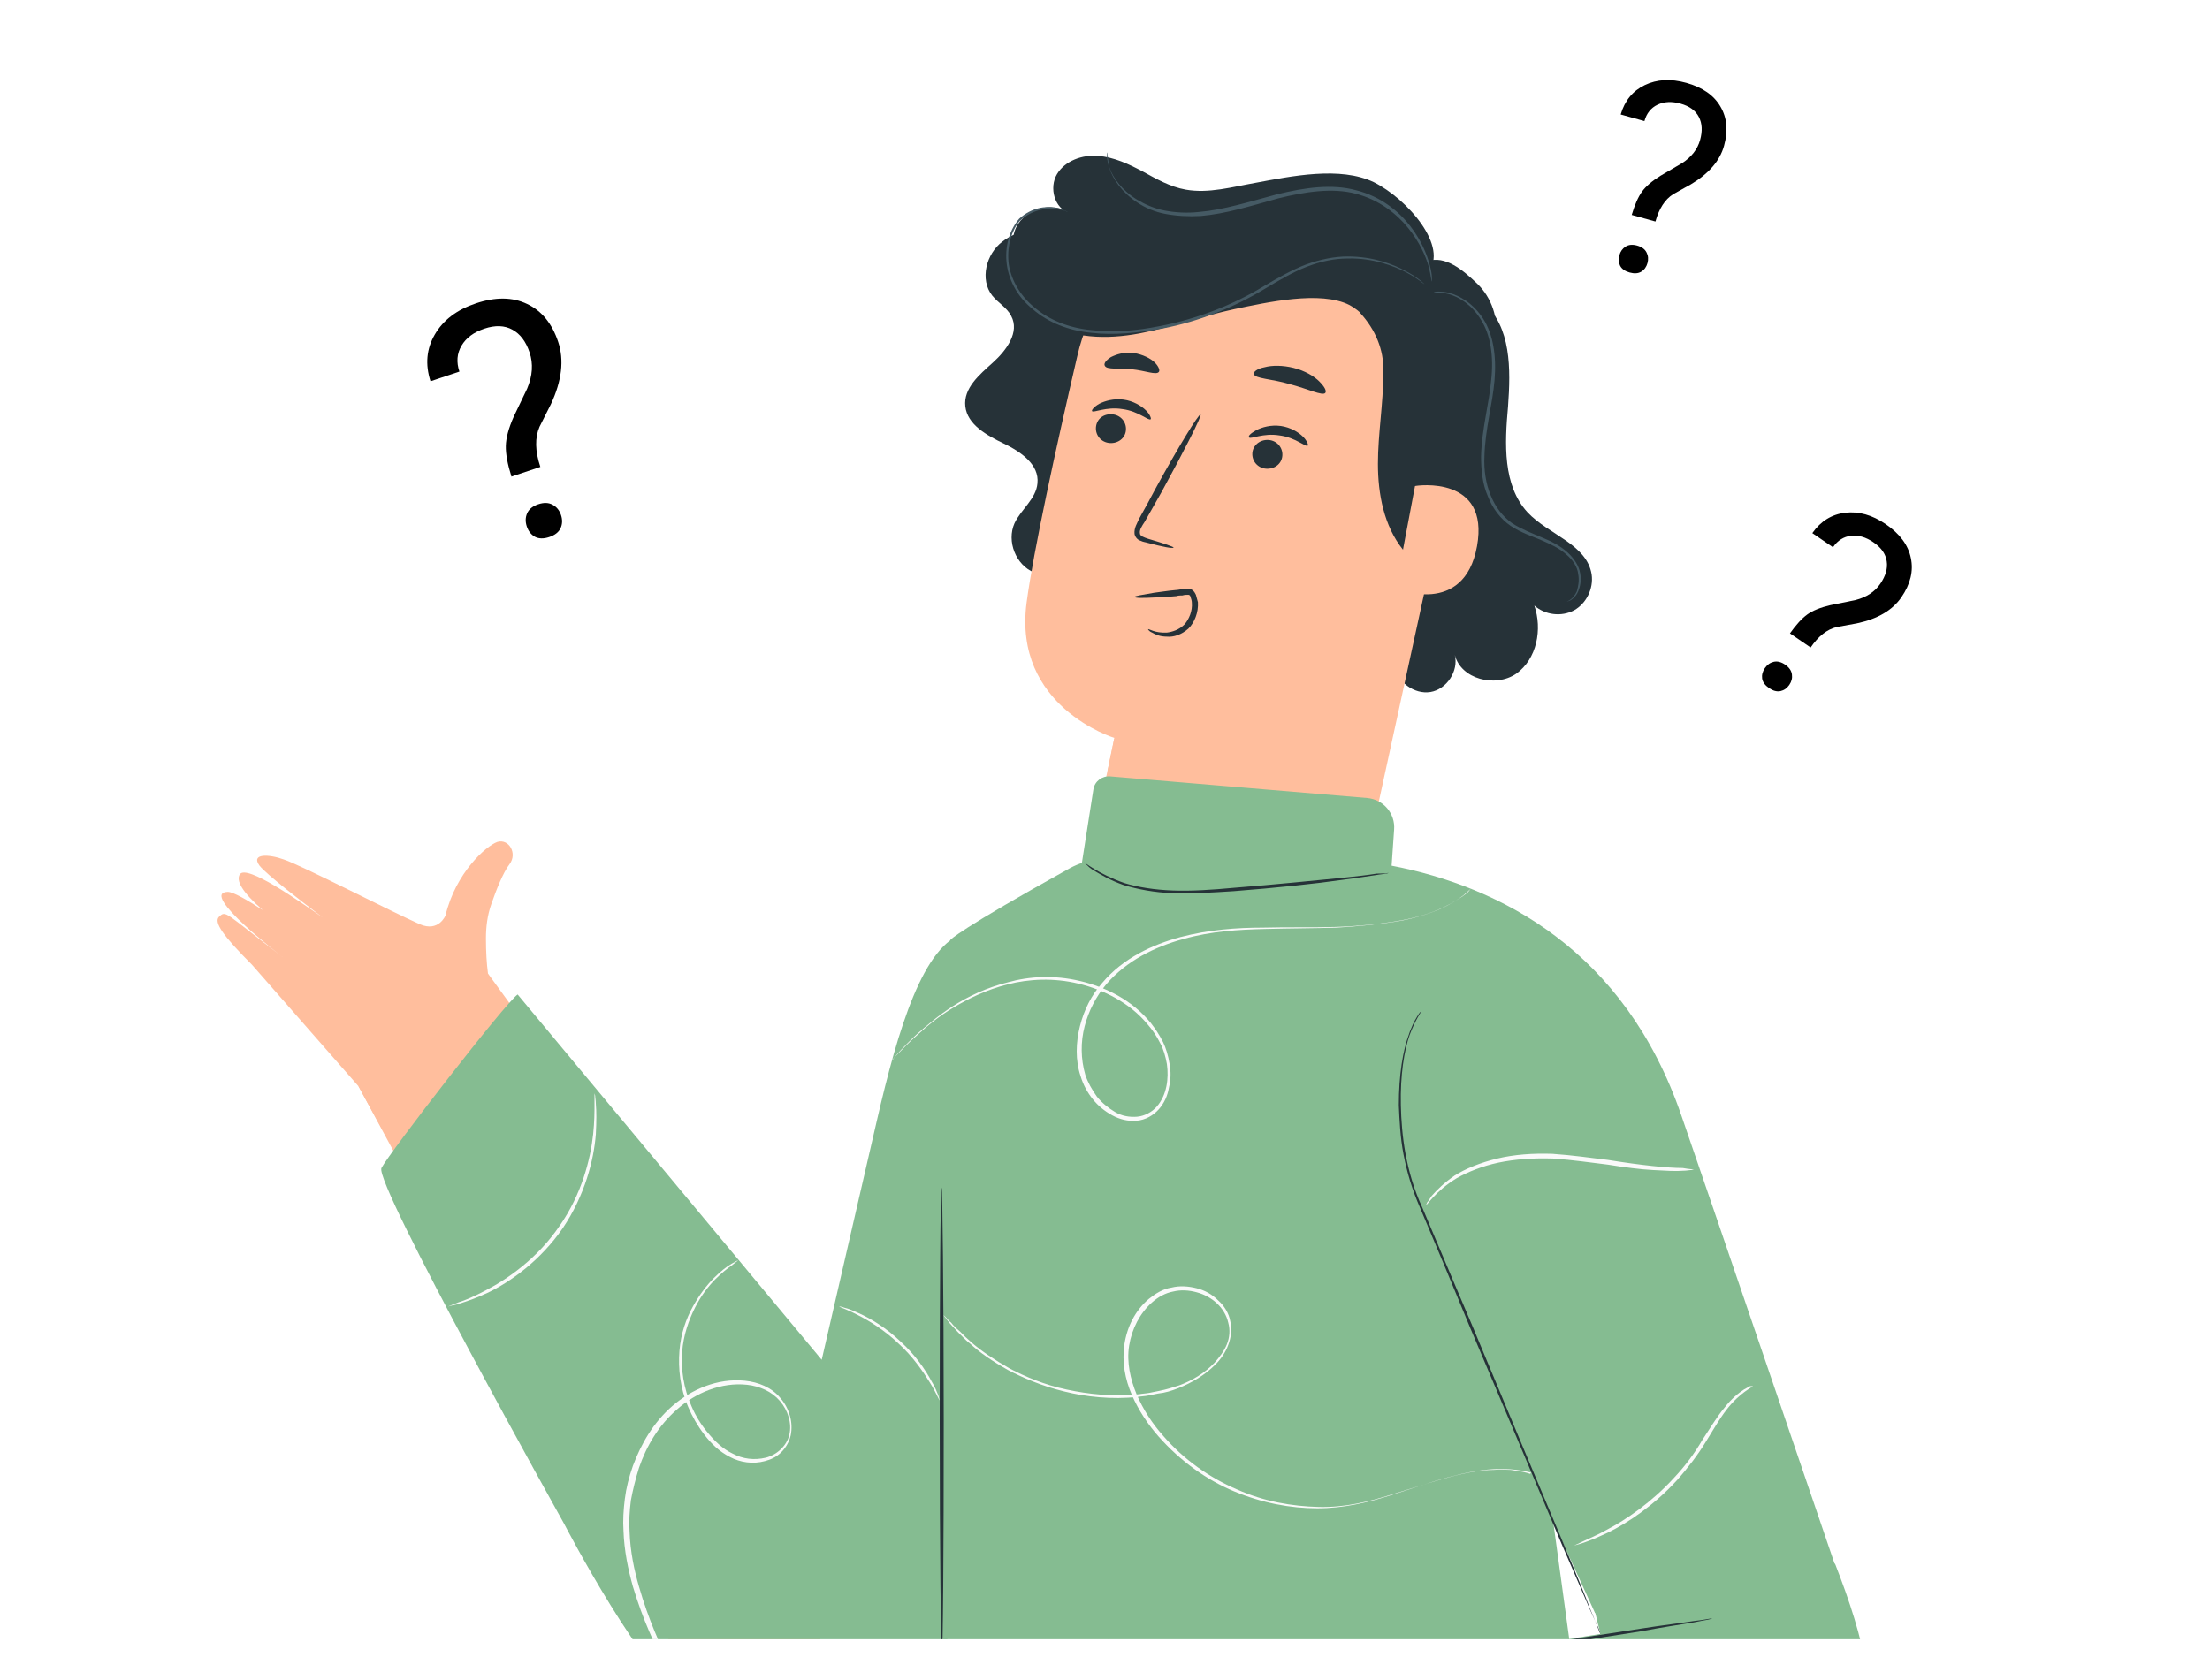 <svg width="217" height="165" viewBox="0 0 217 165" fill="none" xmlns="http://www.w3.org/2000/svg">
<g clip-path="url(#clip0)" filter="url(#filter0_d)">
<path d="M35.204 102.696L24.744 90.759C21.897 87.907 20.971 86.581 21.5 86.05C22.228 85.387 21.964 85.586 27.789 90.029C27.789 90.029 19.448 83.663 22.361 83.597C22.89 83.597 24.281 84.392 25.803 85.387C23.751 83.597 23.155 82.469 23.552 81.872C24.214 80.877 29.312 84.459 31.695 86.117C29.775 84.658 26.134 81.872 25.472 81.01C24.612 79.817 26.399 79.883 27.855 80.413C29.51 80.944 38.514 85.586 41.228 86.78C43.081 87.576 43.743 85.918 43.743 85.918C44.736 81.74 47.715 79.087 48.841 78.689C49.966 78.358 50.827 79.817 50.032 80.877C49.37 81.74 48.708 83.464 48.245 84.79C47.848 85.918 47.715 87.045 47.715 88.172C47.715 89.499 47.782 90.626 47.914 91.621L57.513 104.818L41.493 114.103L35.204 102.696Z" fill="#FFBE9D"/>
<path d="M31.43 91.886C31.298 92.019 29.444 90.759 27.26 89.035C25.075 87.31 23.42 85.785 23.486 85.652C23.619 85.52 25.472 86.78 27.657 88.504C29.841 90.228 31.497 91.687 31.43 91.886Z" fill="#FFBE9D"/>
<path d="M33.482 89.764C33.35 89.897 31.298 88.637 28.848 86.979C26.399 85.254 24.545 83.796 24.612 83.597C24.744 83.464 26.796 84.724 29.246 86.382C31.695 88.106 33.549 89.631 33.482 89.764Z" fill="#FFBE9D"/>
<path d="M34.939 87.576C34.807 87.708 32.887 86.581 30.57 84.989C28.253 83.398 26.465 82.005 26.532 81.872C26.664 81.74 28.584 82.867 30.901 84.459C33.218 85.984 35.005 87.377 34.939 87.576Z" fill="#FFBE9D"/>
<path d="M48.708 93.611L86.906 142.088L78.167 162.514C78.167 162.514 67.708 160.193 64.53 155.75C61.353 151.307 35.204 102.696 35.204 102.696L48.708 93.611Z" fill="#FFBE9D"/>
<path d="M145.625 25.701C148.406 28.089 148.34 32.267 148.075 35.914C147.744 39.562 147.545 43.673 149.995 46.326C152.047 48.515 155.82 49.443 156.284 52.427C156.482 53.82 155.754 55.279 154.562 55.942C153.305 56.605 151.716 56.406 150.657 55.478C151.451 57.799 150.921 60.717 148.869 62.176C146.817 63.569 143.441 62.707 142.845 60.319C143.242 61.911 142.051 63.701 140.462 63.967C138.873 64.232 137.152 62.972 136.953 61.38" fill="#263238"/>
<path d="M106.302 50.172C105.64 51.963 103.323 52.958 101.536 52.228C99.749 51.499 98.822 49.178 99.616 47.387C100.278 45.995 101.735 45 101.867 43.474C102.066 41.618 100.212 40.358 98.557 39.562C96.902 38.766 94.982 37.705 94.784 35.914C94.585 34.124 96.174 32.797 97.498 31.604C98.822 30.41 100.146 28.619 99.285 27.028C98.888 26.232 98.027 25.768 97.431 25.038C96.174 23.447 96.836 20.927 98.424 19.733C100.013 18.473 102.198 18.34 104.184 18.672C106.17 19.003 108.024 19.866 109.943 20.396C116.299 22.253 123.382 21.325 129.009 17.876" fill="#263238"/>
<path d="M118.019 92.947C125.169 94.406 132.12 89.83 133.643 82.734L143.043 39.562C145.492 29.084 138.872 18.605 128.28 16.417L127.287 16.284C117.357 14.825 107.957 21.258 105.772 31.007C103.654 40.092 101.469 50.172 100.807 55.146C99.417 65.425 109.413 68.476 109.413 68.476L107.626 77.097C106.17 84.459 110.804 91.488 118.019 92.947Z" fill="#FFBE9D"/>
<path d="M107.626 37.837C107.494 38.633 108.023 39.363 108.818 39.495C109.612 39.628 110.407 39.164 110.539 38.368C110.671 37.572 110.142 36.843 109.347 36.71C108.487 36.578 107.759 37.042 107.626 37.837Z" fill="#263238"/>
<path d="M107.229 36.379C107.361 36.578 108.619 35.914 110.208 36.18C111.797 36.379 112.79 37.373 112.988 37.174C113.055 37.108 112.922 36.71 112.525 36.312C112.062 35.848 111.267 35.384 110.34 35.251C109.347 35.118 108.487 35.384 107.957 35.649C107.361 35.981 107.163 36.312 107.229 36.379Z" fill="#263238"/>
<path d="M122.985 40.358C122.852 41.153 123.382 41.883 124.176 42.016C124.971 42.148 125.765 41.684 125.897 40.888C126.03 40.092 125.5 39.363 124.706 39.23C123.845 39.097 123.117 39.628 122.985 40.358Z" fill="#263238"/>
<path d="M122.654 38.965C122.786 39.164 124.044 38.501 125.633 38.766C127.221 38.965 128.214 39.96 128.413 39.761C128.479 39.694 128.347 39.297 127.95 38.899C127.486 38.434 126.692 37.97 125.765 37.837C124.772 37.705 123.911 37.97 123.382 38.235C122.786 38.567 122.521 38.832 122.654 38.965Z" fill="#263238"/>
<path d="M115.239 49.775C115.239 49.708 114.313 49.377 112.724 48.913C112.327 48.78 111.929 48.647 111.929 48.382C111.863 48.05 112.128 47.653 112.393 47.255C112.922 46.326 113.452 45.398 114.048 44.337C116.299 40.225 118.02 36.843 117.887 36.71C117.689 36.644 115.703 39.893 113.452 44.005C112.922 45 112.393 45.995 111.863 46.923C111.665 47.387 111.334 47.851 111.4 48.448C111.466 48.78 111.731 49.045 111.996 49.111C112.26 49.244 112.459 49.244 112.658 49.31C114.18 49.708 115.173 49.907 115.239 49.775Z" fill="#263238"/>
<path d="M123.117 32.731C123.183 33.195 124.838 33.195 126.626 33.726C128.413 34.19 129.869 34.919 130.134 34.588C130.267 34.389 130.068 33.991 129.538 33.461C129.009 32.93 128.082 32.4 127.023 32.134C125.964 31.869 124.904 31.869 124.176 32.068C123.448 32.2 123.051 32.532 123.117 32.731Z" fill="#263238"/>
<path d="M108.487 31.935C108.686 32.333 109.877 32.134 111.135 32.267C112.459 32.4 113.518 32.864 113.783 32.532C113.915 32.4 113.783 32.002 113.386 31.604C112.989 31.206 112.194 30.808 111.334 30.675C110.407 30.543 109.612 30.808 109.083 31.073C108.553 31.405 108.355 31.736 108.487 31.935Z" fill="#263238"/>
<path d="M133.577 26.762C133.577 26.762 133.643 26.762 133.577 26.762C135.033 28.354 135.894 30.344 135.827 32.466C135.827 32.532 135.827 32.598 135.827 32.665C135.827 35.649 135.298 38.633 135.298 41.551C135.298 44.536 135.894 47.653 137.747 49.974C138.542 50.902 139.998 51.698 140.859 50.836C141.19 50.504 141.322 50.04 141.388 49.576C142.977 42.612 145.824 36.644 146.883 29.283C147.148 27.293 146.486 25.237 145.029 23.845C143.639 22.518 141.918 21.059 140.13 21.656C138.277 22.187 135.629 25.105 134.106 26.298" fill="#263238"/>
<path d="M138.939 43.74C139.138 43.673 146.287 42.679 145.029 49.642C143.772 56.605 137.085 53.886 137.085 53.687C137.085 53.488 138.939 43.74 138.939 43.74Z" fill="#FFBE9D"/>
<path d="M139.667 51.432C139.733 51.432 139.8 51.565 139.932 51.698C140.131 51.83 140.462 51.963 140.859 51.897C141.653 51.764 142.448 50.703 142.712 49.443C142.845 48.78 142.845 48.183 142.712 47.652C142.58 47.122 142.315 46.658 141.984 46.525C141.653 46.392 141.322 46.525 141.19 46.724C141.057 46.923 141.057 47.056 141.057 47.056C141.057 47.056 140.925 46.923 141.057 46.658C141.124 46.525 141.19 46.392 141.388 46.26C141.587 46.127 141.852 46.127 142.117 46.194C142.646 46.326 143.043 46.923 143.176 47.52C143.374 48.117 143.374 48.846 143.242 49.509C142.977 50.902 141.984 52.096 140.925 52.228C140.395 52.295 140.064 52.029 139.866 51.83C139.601 51.632 139.601 51.499 139.667 51.432Z" fill="#FFBE9D"/>
<path d="M140.197 22.784C142.315 20.263 138.211 15.555 134.901 13.897C131.591 12.305 126.824 13.3 123.249 13.963C120.999 14.361 118.682 15.024 116.431 14.626C114.908 14.361 113.518 13.565 112.194 12.836C110.804 12.106 109.414 11.443 107.825 11.311C106.302 11.178 104.581 11.775 103.787 13.101C102.992 14.428 103.522 16.483 105.044 16.948C103.257 15.621 100.278 16.616 99.616 18.738C98.954 20.86 100.94 23.314 103.191 23.181C102.33 22.253 100.609 23.314 100.543 24.574C100.477 25.834 101.47 26.895 102.529 27.558C105.243 29.283 108.685 29.349 111.863 28.752C115.041 28.155 118.086 27.028 121.197 26.365C124.375 25.701 129.671 24.508 132.517 25.967C134.636 27.094 135.761 29.946 137.085 29.548C138.343 29.15 139.336 28.023 139.733 26.696C140.197 25.503 140.197 24.11 140.197 22.784Z" fill="#263238"/>
<path d="M153.834 55.08C153.834 55.08 153.966 55.08 154.231 54.947C154.43 54.815 154.761 54.55 154.959 54.085C155.158 53.621 155.29 53.024 155.158 52.295C155.025 51.565 154.562 50.836 153.9 50.239C153.238 49.642 152.377 49.178 151.384 48.78C150.458 48.382 149.398 47.984 148.472 47.387C147.545 46.724 146.817 45.796 146.353 44.602C145.89 43.474 145.691 42.148 145.757 40.822C145.824 38.169 146.552 35.715 146.75 33.328C146.949 31.007 146.618 28.818 145.625 27.293C144.632 25.768 143.308 25.038 142.315 24.773C141.852 24.64 141.454 24.64 141.19 24.64C140.925 24.64 140.792 24.707 140.792 24.707C140.792 24.773 141.322 24.64 142.315 24.906C143.242 25.171 144.5 25.9 145.426 27.426C146.353 28.885 146.684 31.007 146.419 33.328C146.221 35.649 145.493 38.103 145.426 40.822C145.426 42.148 145.559 43.541 146.088 44.734C146.552 45.928 147.346 46.989 148.339 47.653C149.332 48.316 150.391 48.647 151.318 49.045C152.245 49.443 153.106 49.841 153.768 50.438C154.43 50.968 154.893 51.698 154.959 52.361C155.092 53.024 154.959 53.621 154.827 54.085C154.43 54.947 153.834 55.08 153.834 55.08Z" fill="#455A64"/>
<path d="M104.846 16.815C104.846 16.815 104.779 16.749 104.515 16.682C104.382 16.616 104.316 16.55 104.117 16.55C103.985 16.483 103.786 16.417 103.588 16.417C102.727 16.218 101.337 16.351 100.079 17.478C99.219 18.473 98.689 19.932 98.822 21.656C98.954 23.314 99.814 25.105 101.403 26.365C102.926 27.691 104.978 28.487 107.163 28.686C109.347 28.951 111.73 28.686 114.047 28.288C117.887 27.558 121.329 26.099 124.176 24.375C125.633 23.513 126.957 22.717 128.347 22.187C129.737 21.656 131.061 21.391 132.319 21.391C134.834 21.325 136.82 22.12 138.012 22.717C139.27 23.38 139.799 23.911 139.866 23.911C139.866 23.911 139.336 23.314 138.078 22.651C136.887 21.988 134.901 21.192 132.319 21.192C131.061 21.192 129.671 21.457 128.214 21.988C126.824 22.518 125.434 23.314 123.978 24.176C121.131 25.9 117.688 27.293 113.915 28.023C111.598 28.487 109.281 28.686 107.163 28.421C104.978 28.221 102.992 27.426 101.536 26.166C100.079 24.972 99.153 23.248 99.02 21.656C98.888 20.064 99.351 18.605 100.145 17.677C101.337 16.616 102.661 16.417 103.522 16.55C104.382 16.55 104.779 16.815 104.846 16.815Z" fill="#455A64"/>
<path d="M108.686 10.979C108.686 10.979 108.619 11.576 108.95 12.571C109.281 13.565 110.142 14.892 111.665 15.886C112.459 16.417 113.386 16.815 114.445 17.014C115.504 17.213 116.696 17.279 117.887 17.213C120.337 17.014 122.852 16.218 125.5 15.489C128.148 14.825 130.863 14.428 133.113 15.024C135.43 15.621 137.152 17.014 138.277 18.407C139.402 19.799 139.998 21.192 140.263 22.12C140.528 23.115 140.528 23.646 140.594 23.646C140.594 23.646 140.594 23.513 140.594 23.248C140.594 22.982 140.528 22.584 140.395 22.054C140.131 21.059 139.601 19.667 138.476 18.208C137.35 16.749 135.563 15.29 133.18 14.693C130.796 14.03 128.082 14.428 125.368 15.091C122.654 15.82 120.138 16.616 117.755 16.815C116.563 16.948 115.438 16.881 114.379 16.682C113.32 16.483 112.459 16.085 111.665 15.621C110.142 14.693 109.281 13.433 108.95 12.504C108.752 11.576 108.752 10.979 108.686 10.979Z" fill="#455A64"/>
<path d="M112.062 55.014C112.194 55.677 112.327 56.406 112.591 57.003C112.922 57.6 113.386 58.197 114.048 58.33C114.776 58.529 115.504 58.263 116.034 57.733C116.563 57.202 116.828 56.539 116.961 55.81C117.093 55.146 116.961 54.351 116.299 54.085C116.034 54.019 115.769 54.019 115.504 54.085C114.313 54.284 113.055 54.55 111.863 54.748" fill="#FFBE9D"/>
<path d="M112.724 57.799C112.79 57.733 113.386 58.197 114.577 58.131C115.107 58.064 115.769 57.865 116.299 57.335C116.762 56.804 117.093 56.008 117.027 55.213C117.027 55.014 116.961 54.815 116.894 54.616C116.828 54.417 116.828 54.483 116.696 54.417C116.564 54.417 116.299 54.417 116.1 54.483C115.901 54.483 115.703 54.483 115.504 54.55C114.71 54.616 113.982 54.682 113.386 54.682C112.194 54.748 111.4 54.748 111.4 54.616C111.4 54.55 112.128 54.417 113.32 54.218C113.915 54.152 114.644 54.019 115.438 53.953C115.637 53.953 115.835 53.886 116.034 53.886C116.233 53.886 116.431 53.82 116.696 53.82C116.828 53.82 117.027 53.886 117.159 54.019C117.292 54.152 117.358 54.284 117.424 54.417C117.49 54.682 117.556 54.881 117.623 55.146C117.689 56.141 117.292 57.136 116.696 57.733C116.034 58.33 115.239 58.595 114.577 58.529C113.915 58.529 113.452 58.33 113.121 58.131C112.79 57.998 112.724 57.799 112.724 57.799Z" fill="#263238"/>
<path d="M109.414 68.543C109.414 68.543 116.1 71.062 122.588 69.206C122.588 69.206 117.689 73.317 108.752 71.726L109.414 68.543Z" fill="#FFBE9D"/>
<path d="M119.609 163.642C119.609 163.642 119.278 163.376 118.682 162.912C118.417 162.647 118.02 162.382 117.623 162.116C117.225 161.785 116.762 161.453 116.166 161.055C115.637 160.657 115.041 160.259 114.313 159.928C113.651 159.53 112.922 159.132 112.128 158.734C110.539 158.005 108.752 157.275 106.832 156.678C104.912 156.081 102.992 155.75 101.271 155.485C100.411 155.418 99.616 155.286 98.822 155.286C98.027 155.219 97.299 155.219 96.637 155.219C95.975 155.219 95.379 155.286 94.85 155.286C94.32 155.286 93.857 155.352 93.526 155.418C92.798 155.485 92.4 155.551 92.4 155.485C92.4 155.485 92.798 155.418 93.526 155.286C93.923 155.219 94.32 155.153 94.85 155.153C95.379 155.087 95.975 155.02 96.637 155.02C97.299 155.02 98.027 154.954 98.822 155.02C99.616 155.02 100.411 155.153 101.337 155.219C103.059 155.418 104.978 155.816 106.964 156.347C108.884 156.944 110.672 157.673 112.26 158.469C113.055 158.867 113.783 159.265 114.445 159.663C115.107 160.06 115.703 160.458 116.232 160.856C116.762 161.254 117.225 161.586 117.689 161.917C118.086 162.249 118.417 162.514 118.748 162.779C119.344 163.31 119.609 163.642 119.609 163.642Z" fill="#FAFAFA"/>
<path d="M80.683 129.554L86.111 106.012C88.164 97.125 90.679 88.637 94.784 87.642V90.361L92.996 157.673C92.996 157.673 81.941 170.273 67.84 163.31C63.405 161.122 55.395 145.67 55.395 145.67C55.395 145.67 36.726 112.246 37.454 110.72C38.249 109.195 49.635 94.473 50.827 93.677L80.683 129.554Z" fill="#85BC91"/>
<path d="M136.556 81.01C147.347 83.066 159.527 89.366 165.088 105.548C167.14 111.45 181.969 154.954 181.969 154.954L156.615 154.423L152.51 145.471L154.496 159.994L156.217 180.751L92.268 181.813L92.731 150.511L93.327 88.305C93.327 88.305 94.055 87.377 105.045 81.275C111.929 77.495 136.556 81.01 136.556 81.01Z" fill="#85BC91"/>
<g opacity="0.2">
<g opacity="0.2">
<g opacity="0.2">
<path opacity="0.2" d="M142.977 122.591C144.036 135.722 145.228 139.767 146.287 152.898C146.353 154.158 146.486 155.418 146.949 156.546C147.412 157.673 148.405 158.734 149.597 158.933C151.451 159.331 153.9 160.657 154.43 158.8L152.642 146.134C152.642 146.134 152.245 143.746 150.921 140.828C146.949 132.141 145.493 131.61 142.977 122.591Z" fill="black"/>
</g>
</g>
</g>
<path d="M105.111 88.04L105.309 86.647L107.362 73.516C107.494 72.721 108.222 72.19 109.017 72.256L134.239 74.378C135.828 74.511 137.019 75.904 136.887 77.495L136.357 85.122L128.479 95.401L117.159 97.192" fill="#85BC91"/>
<path d="M92.467 112.644C92.533 112.644 92.665 122.923 92.665 135.589C92.665 148.256 92.599 158.535 92.467 158.535C92.4 158.535 92.268 148.256 92.268 135.589C92.268 122.923 92.334 112.644 92.467 112.644Z" fill="#263238"/>
<path d="M157.21 156.479C157.21 156.479 157.21 156.413 157.144 156.347C157.078 156.214 157.011 156.081 156.945 155.882C156.747 155.485 156.482 154.888 156.151 154.158C155.489 152.633 154.562 150.444 153.37 147.725C151.053 142.221 147.876 134.727 144.367 126.438C142.646 122.26 140.991 118.281 139.468 114.699C138.674 112.909 138.144 111.118 137.813 109.394C137.482 107.67 137.416 106.012 137.35 104.553C137.35 101.569 137.747 99.181 138.343 97.59C138.409 97.391 138.475 97.192 138.542 97.059C138.608 96.926 138.674 96.727 138.74 96.595C138.873 96.329 139.005 96.064 139.137 95.865C139.27 95.666 139.336 95.534 139.402 95.467C139.468 95.401 139.535 95.335 139.535 95.335C139.601 95.335 139.005 96.064 138.409 97.656C137.88 99.181 137.482 101.569 137.549 104.553C137.615 107.471 138.012 111.052 139.667 114.633C141.19 118.214 142.845 122.193 144.632 126.371C148.074 134.661 151.252 142.221 153.569 147.725C154.694 150.444 155.621 152.633 156.217 154.225C156.548 154.954 156.747 155.551 156.945 156.015C157.011 156.214 157.078 156.347 157.144 156.479C157.21 156.413 157.21 156.479 157.21 156.479Z" fill="#263238"/>
<path d="M144.433 83.265C144.433 83.265 144.169 83.53 143.705 83.928C143.176 84.326 142.381 84.857 141.322 85.321C140.197 85.785 138.74 86.249 137.085 86.514C135.364 86.78 133.444 86.979 131.26 87.111C129.075 87.178 126.692 87.178 124.176 87.244C121.661 87.31 118.946 87.443 116.166 88.239C113.452 88.968 110.605 90.361 108.619 92.682C107.626 93.876 106.898 95.268 106.501 96.794C106.104 98.319 106.104 99.977 106.567 101.569C106.832 102.364 107.229 103.028 107.692 103.691C108.156 104.288 108.818 104.818 109.48 105.216C110.142 105.614 110.936 105.747 111.664 105.68C112.393 105.614 113.121 105.216 113.584 104.685C114.577 103.558 114.776 101.9 114.577 100.507C114.445 99.778 114.246 99.049 113.915 98.452C113.584 97.788 113.187 97.192 112.724 96.661C110.936 94.473 108.354 93.213 105.905 92.616C103.456 92.019 101.006 92.151 98.954 92.682C96.836 93.213 95.115 94.075 93.658 94.937C92.202 95.799 91.01 96.794 90.15 97.59C89.223 98.385 88.627 99.049 88.163 99.513C87.965 99.712 87.766 99.911 87.7 100.043C87.568 100.176 87.501 100.242 87.501 100.242C87.501 100.242 88.296 99.181 90.083 97.523C91.01 96.727 92.135 95.733 93.592 94.804C95.048 93.876 96.836 93.014 98.954 92.483C101.072 91.886 103.522 91.754 106.037 92.35C108.553 92.947 111.135 94.207 112.988 96.462C113.452 97.059 113.849 97.656 114.18 98.319C114.511 98.982 114.71 99.712 114.842 100.507C114.974 101.237 114.974 102.033 114.776 102.829C114.643 103.624 114.312 104.354 113.783 104.951C113.253 105.548 112.459 106.012 111.598 106.078C110.738 106.144 109.943 105.945 109.215 105.548C108.487 105.15 107.825 104.619 107.295 103.956C106.766 103.293 106.368 102.563 106.104 101.701C105.574 100.11 105.64 98.385 106.037 96.794C106.435 95.202 107.163 93.743 108.222 92.549C110.274 90.096 113.187 88.769 115.901 88.04C118.682 87.31 121.462 87.111 123.978 87.111C126.559 87.045 128.876 87.111 131.061 87.045C133.246 86.979 135.165 86.78 136.887 86.514C138.608 86.249 139.998 85.851 141.123 85.387C142.249 84.923 143.043 84.392 143.573 84.061C143.838 83.862 144.036 83.729 144.169 83.597C144.367 83.331 144.433 83.265 144.433 83.265Z" fill="#FAFAFA"/>
<path d="M166.346 110.853C166.346 110.853 166.279 110.853 166.081 110.919C165.882 110.919 165.617 110.986 165.286 110.986C164.558 111.052 163.565 110.986 162.307 110.919C161.05 110.853 159.527 110.654 157.872 110.389C156.217 110.19 154.43 109.925 152.51 109.792C150.59 109.726 148.736 109.858 147.148 110.19C145.559 110.521 144.102 111.118 143.043 111.715C140.859 113.041 140.064 114.5 139.998 114.368C139.998 114.368 140.064 114.302 140.13 114.103C140.263 113.97 140.395 113.705 140.594 113.439C141.057 112.909 141.785 112.179 142.845 111.45C143.904 110.787 145.36 110.19 147.015 109.792C148.67 109.394 150.524 109.261 152.444 109.328C154.363 109.46 156.217 109.726 157.872 109.925C159.527 110.19 160.983 110.389 162.241 110.521C163.499 110.654 164.492 110.72 165.22 110.72C165.948 110.853 166.346 110.853 166.346 110.853Z" fill="#FAFAFA"/>
<path d="M150.391 140.629C150.391 140.696 149.067 140.165 146.618 140.298C145.36 140.364 143.904 140.629 142.183 141.094C140.461 141.558 138.608 142.221 136.489 142.884C134.371 143.547 131.988 144.144 129.34 144.144C126.692 144.144 123.911 143.614 121.197 142.486C118.483 141.359 115.901 139.502 113.783 137.115C112.724 135.921 111.797 134.528 111.135 133.003C110.473 131.478 110.142 129.753 110.407 128.029C110.671 126.305 111.466 124.713 112.79 123.586C113.452 123.055 114.18 122.591 115.041 122.459C115.835 122.26 116.696 122.326 117.49 122.525C118.284 122.724 119.013 123.122 119.608 123.719C120.204 124.249 120.668 124.979 120.8 125.774C120.999 126.57 120.866 127.366 120.601 128.095C120.337 128.825 119.873 129.488 119.344 130.019C118.284 131.08 117.027 131.809 115.703 132.34C115.041 132.605 114.379 132.804 113.717 132.87C113.386 132.937 113.055 133.003 112.724 133.069C112.393 133.136 112.062 133.136 111.731 133.202C109.149 133.467 106.633 133.202 104.515 132.671C102.33 132.141 100.477 131.345 98.954 130.549C97.431 129.687 96.174 128.825 95.247 127.963C94.982 127.764 94.783 127.565 94.585 127.366C94.386 127.167 94.188 126.968 94.055 126.835C93.724 126.504 93.459 126.172 93.261 125.973C93.062 125.708 92.93 125.575 92.797 125.376C92.665 125.244 92.665 125.178 92.665 125.178C92.665 125.178 92.731 125.244 92.864 125.376C92.996 125.509 93.128 125.708 93.393 125.907C93.592 126.172 93.857 126.438 94.254 126.769C94.452 126.968 94.585 127.101 94.783 127.3C94.982 127.499 95.247 127.698 95.445 127.897C96.372 128.692 97.63 129.554 99.153 130.417C100.675 131.212 102.529 132.008 104.713 132.472C106.832 132.937 109.281 133.202 111.863 132.937C112.194 132.87 112.525 132.87 112.856 132.804C113.187 132.738 113.518 132.671 113.849 132.605C114.511 132.472 115.173 132.273 115.769 132.075C117.027 131.61 118.284 130.881 119.277 129.82C119.741 129.289 120.204 128.692 120.469 128.029C120.734 127.366 120.8 126.636 120.601 125.907C120.27 124.448 119.013 123.321 117.49 122.923C116.762 122.724 115.967 122.657 115.173 122.856C114.445 122.989 113.717 123.387 113.121 123.917C111.929 124.979 111.135 126.504 110.87 128.162C110.605 129.82 111.002 131.478 111.598 132.937C112.26 134.462 113.121 135.788 114.18 136.982C116.232 139.369 118.814 141.16 121.462 142.287C124.11 143.481 126.89 143.945 129.472 144.012C132.054 144.078 134.437 143.481 136.556 142.818C138.674 142.155 140.594 141.558 142.249 141.094C143.97 140.629 145.493 140.364 146.684 140.364C147.28 140.298 147.876 140.364 148.339 140.364C148.803 140.431 149.2 140.497 149.531 140.563C149.862 140.629 150.06 140.696 150.259 140.762C150.325 140.563 150.391 140.629 150.391 140.629Z" fill="#FAFAFA"/>
<path d="M92.268 133.533C92.202 133.533 91.937 132.804 91.275 131.743C90.613 130.682 89.62 129.223 88.23 127.963C86.84 126.636 85.317 125.708 84.258 125.177C83.132 124.581 82.404 124.382 82.404 124.315C82.404 124.315 82.603 124.315 82.934 124.448C83.265 124.514 83.728 124.713 84.324 124.979C85.516 125.509 87.038 126.438 88.428 127.764C89.885 129.09 90.878 130.549 91.474 131.677C91.805 132.207 92.003 132.738 92.136 133.069C92.202 133.335 92.268 133.533 92.268 133.533Z" fill="#FAFAFA"/>
<path d="M66.582 161.917C66.582 161.917 66.516 161.851 66.45 161.785C66.384 161.652 66.318 161.519 66.185 161.254C65.921 160.79 65.59 160.127 65.192 159.331C64.332 157.607 63.14 155.153 62.147 151.837C61.684 150.179 61.286 148.322 61.22 146.333C61.154 145.338 61.22 144.277 61.353 143.216C61.485 142.155 61.75 141.094 62.147 139.966C62.941 137.844 64.133 135.722 66.053 134.064C67.906 132.472 70.422 131.345 73.136 131.61C74.46 131.743 75.784 132.274 76.645 133.335C77.505 134.329 77.903 135.722 77.638 136.982C77.505 137.579 77.174 138.176 76.711 138.64C76.248 139.104 75.652 139.369 75.122 139.502C73.931 139.834 72.673 139.635 71.68 139.104C70.621 138.574 69.826 137.778 69.164 136.916C68.502 136.054 67.973 135.125 67.576 134.197C66.781 132.34 66.582 130.417 66.715 128.692C66.847 126.968 67.377 125.509 68.039 124.315C68.701 123.122 69.429 122.193 70.091 121.53C70.753 120.867 71.349 120.403 71.812 120.137C72.011 120.005 72.21 119.938 72.276 119.872C72.408 119.806 72.474 119.806 72.474 119.806C72.474 119.806 72.276 119.938 71.879 120.27C71.481 120.535 70.885 121 70.224 121.663C69.561 122.326 68.833 123.254 68.237 124.448C67.642 125.642 67.112 127.101 66.98 128.759C66.847 130.417 67.112 132.34 67.906 134.13C68.304 135.059 68.833 135.921 69.495 136.717C70.157 137.513 70.952 138.308 71.945 138.773C72.938 139.303 74.063 139.436 75.189 139.171C76.248 138.905 77.241 138.043 77.505 136.916C77.77 135.788 77.373 134.528 76.579 133.6C75.784 132.671 74.593 132.141 73.335 132.008C70.819 131.743 68.304 132.804 66.516 134.396C64.663 135.987 63.471 138.043 62.743 140.165C62.412 141.226 62.147 142.287 61.949 143.349C61.816 144.41 61.75 145.404 61.816 146.399C61.882 148.389 62.279 150.246 62.743 151.837C63.67 155.087 64.861 157.607 65.656 159.331C66.053 160.193 66.384 160.856 66.582 161.32C66.715 161.519 66.781 161.718 66.847 161.851C66.516 161.851 66.582 161.917 66.582 161.917Z" fill="#FAFAFA"/>
<path d="M58.374 103.359C58.374 103.359 58.374 103.425 58.44 103.624C58.44 103.823 58.506 104.089 58.506 104.42C58.572 105.15 58.572 106.144 58.506 107.404C58.307 109.924 57.447 113.373 55.262 116.623C53.078 119.806 50.099 121.928 47.848 122.989C46.722 123.52 45.73 123.851 45.068 124.05C44.736 124.183 44.472 124.183 44.273 124.249C44.075 124.315 44.008 124.315 44.008 124.315C44.008 124.315 44.339 124.183 45.001 123.917C45.663 123.719 46.59 123.321 47.715 122.724C49.9 121.596 52.813 119.541 54.931 116.424C57.116 113.307 57.977 109.858 58.241 107.404C58.374 106.144 58.374 105.15 58.374 104.486C58.374 103.757 58.374 103.359 58.374 103.359Z" fill="#FAFAFA"/>
<path d="M172.106 132.141C172.172 132.207 170.848 132.738 169.524 134.462C168.862 135.324 168.2 136.452 167.472 137.645C166.743 138.839 165.75 140.165 164.625 141.425C162.374 143.879 159.792 145.603 157.873 146.532C156.88 146.996 156.085 147.328 155.489 147.526C154.893 147.725 154.562 147.792 154.562 147.792C154.562 147.792 154.894 147.659 155.423 147.394C155.953 147.129 156.813 146.797 157.74 146.266C159.66 145.272 162.176 143.547 164.36 141.16C165.486 139.966 166.412 138.706 167.141 137.446C167.935 136.253 168.597 135.125 169.325 134.263C169.987 133.401 170.715 132.804 171.245 132.472C171.51 132.34 171.708 132.207 171.841 132.141C172.039 132.141 172.106 132.141 172.106 132.141Z" fill="#FAFAFA"/>
<path d="M136.357 81.74C136.357 81.74 136.225 81.806 136.026 81.806C135.762 81.872 135.497 81.872 135.166 81.939C134.371 82.071 133.312 82.204 131.922 82.403C129.142 82.801 125.368 83.199 121.131 83.53C119.013 83.663 117.027 83.796 115.173 83.729C113.32 83.663 111.665 83.331 110.341 82.933C109.017 82.469 108.024 81.872 107.362 81.474C107.031 81.275 106.832 81.076 106.634 80.877C106.501 80.745 106.435 80.678 106.435 80.678C106.435 80.678 106.766 80.944 107.428 81.342C108.09 81.74 109.083 82.27 110.407 82.734C111.731 83.132 113.32 83.397 115.173 83.464C117.027 83.53 119.013 83.397 121.131 83.199C125.368 82.867 129.142 82.469 131.922 82.204C133.246 82.071 134.371 81.939 135.166 81.806C135.894 81.806 136.357 81.74 136.357 81.74Z" fill="#263238"/>
<path d="M119.873 162.514L118.682 180.884H165.948C169.126 180.884 172.304 180.022 175.018 178.364C181.373 174.518 184.683 167.09 183.227 159.795C182.763 156.811 181.638 153.296 180.181 149.582L156.416 153.495L157.144 156.479L119.873 162.514Z" fill="#85BC91"/>
<path d="M168.133 154.954C168.133 154.954 168.001 155.02 167.67 155.087C167.339 155.153 166.875 155.219 166.28 155.352C165.022 155.551 163.301 155.816 161.182 156.214C156.879 156.877 150.921 157.872 144.367 158.867C137.814 159.862 131.922 160.79 127.553 161.453C125.434 161.785 123.713 161.984 122.455 162.183C121.859 162.249 121.396 162.315 121.065 162.382C120.734 162.448 120.602 162.448 120.602 162.448C120.602 162.448 120.734 162.382 121.065 162.315C121.396 162.249 121.859 162.183 122.455 162.05C123.713 161.851 125.434 161.586 127.553 161.188C131.856 160.525 137.814 159.53 144.367 158.535C150.921 157.54 156.813 156.612 161.182 155.949C163.301 155.617 165.022 155.418 166.28 155.219C166.875 155.153 167.339 155.087 167.67 155.02C168.001 154.954 168.133 154.954 168.133 154.954Z" fill="#263238"/>
<path d="M50.22 42.809C49.833 41.585 49.649 40.578 49.668 39.787C49.687 38.996 49.946 38.039 50.445 36.917L51.76 34.173C52.293 32.914 52.373 31.728 51.999 30.613C51.64 29.54 51.077 28.796 50.313 28.381C49.545 27.957 48.625 27.924 47.551 28.284C46.508 28.634 45.763 29.191 45.314 29.955C44.865 30.72 44.797 31.567 45.109 32.497L42.272 33.448C41.737 31.785 41.878 30.254 42.694 28.855C43.516 27.442 44.858 26.424 46.718 25.8C48.65 25.152 50.328 25.17 51.751 25.853C53.181 26.522 54.199 27.761 54.805 29.57C55.405 31.359 55.168 33.4 54.095 35.693L52.979 37.91C52.51 38.988 52.536 40.304 53.057 41.858L50.22 42.809ZM51.727 47.711C51.573 47.251 51.583 46.821 51.756 46.422C51.936 46.009 52.302 45.71 52.854 45.525C53.406 45.34 53.878 45.358 54.27 45.579C54.66 45.789 54.931 46.125 55.085 46.585C55.24 47.045 55.225 47.476 55.042 47.879C54.855 48.271 54.485 48.56 53.933 48.745C53.381 48.93 52.913 48.922 52.527 48.722C52.148 48.508 51.882 48.17 51.727 47.711Z" fill="black"/>
<path d="M175.756 58.208C176.366 57.347 176.935 56.728 177.463 56.348C177.991 55.969 178.746 55.665 179.729 55.436L182.179 54.938C183.268 54.663 184.085 54.128 184.63 53.331C185.155 52.563 185.365 51.826 185.257 51.12C185.155 50.406 184.721 49.786 183.953 49.261C183.207 48.751 182.473 48.538 181.749 48.623C181.026 48.708 180.437 49.083 179.981 49.748L177.953 48.36C178.777 47.186 179.851 46.519 181.172 46.361C182.505 46.2 183.838 46.574 185.168 47.485C186.55 48.43 187.37 49.538 187.627 50.809C187.897 52.078 187.589 53.359 186.704 54.653C185.829 55.932 184.374 56.788 182.339 57.221L180.334 57.588C179.395 57.815 178.545 58.484 177.785 59.595L175.756 58.208ZM173.29 61.624C173.515 61.295 173.802 61.088 174.149 61.004C174.509 60.917 174.886 61.009 175.281 61.279C175.676 61.549 175.898 61.868 175.948 62.234C176.002 62.594 175.917 62.938 175.692 63.267C175.467 63.596 175.177 63.8 174.822 63.879C174.472 63.951 174.1 63.852 173.705 63.582C173.311 63.312 173.083 63.001 173.024 62.649C172.976 62.295 173.065 61.953 173.29 61.624Z" fill="black"/>
<path d="M160.218 17.11C160.513 16.115 160.846 15.358 161.217 14.837C161.588 14.316 162.194 13.793 163.037 13.267L165.159 12.026C166.087 11.424 166.677 10.666 166.932 9.751C167.177 8.869 167.137 8.117 166.813 7.493C166.492 6.861 165.89 6.422 165.009 6.177C164.152 5.939 163.401 5.974 162.754 6.283C162.108 6.591 161.678 7.128 161.466 7.892L159.136 7.244C159.531 5.888 160.318 4.927 161.498 4.36C162.689 3.786 164.048 3.712 165.576 4.137C167.163 4.578 168.278 5.35 168.921 6.451C169.575 7.547 169.696 8.837 169.283 10.323C168.874 11.793 167.791 13.052 166.034 14.101L164.283 15.079C163.481 15.589 162.903 16.482 162.548 17.758L160.218 17.11ZM159.007 21.074C159.112 20.696 159.313 20.413 159.61 20.224C159.918 20.029 160.298 19.995 160.751 20.121C161.205 20.247 161.513 20.473 161.675 20.798C161.84 21.116 161.87 21.463 161.765 21.841C161.66 22.219 161.455 22.501 161.15 22.687C160.847 22.866 160.469 22.892 160.016 22.765C159.563 22.639 159.252 22.422 159.085 22.113C158.928 21.798 158.902 21.452 159.007 21.074Z" fill="black"/>
</g>
<defs>
<filter id="filter0_d" x="-4" y="0" width="225" height="165" filterUnits="userSpaceOnUse" color-interpolation-filters="sRGB">
<feFlood flood-opacity="0" result="BackgroundImageFix"/>
<feColorMatrix in="SourceAlpha" type="matrix" values="0 0 0 0 0 0 0 0 0 0 0 0 0 0 0 0 0 0 127 0"/>
<feOffset dy="4"/>
<feGaussianBlur stdDeviation="2"/>
<feColorMatrix type="matrix" values="0 0 0 0 0 0 0 0 0 0 0 0 0 0 0 0 0 0 0.25 0"/>
<feBlend mode="normal" in2="BackgroundImageFix" result="effect1_dropShadow"/>
<feBlend mode="normal" in="SourceGraphic" in2="effect1_dropShadow" result="shape"/>
</filter>
<clipPath id="clip0">
<rect width="217" height="157" fill="white"/>
</clipPath>
</defs>
</svg>

